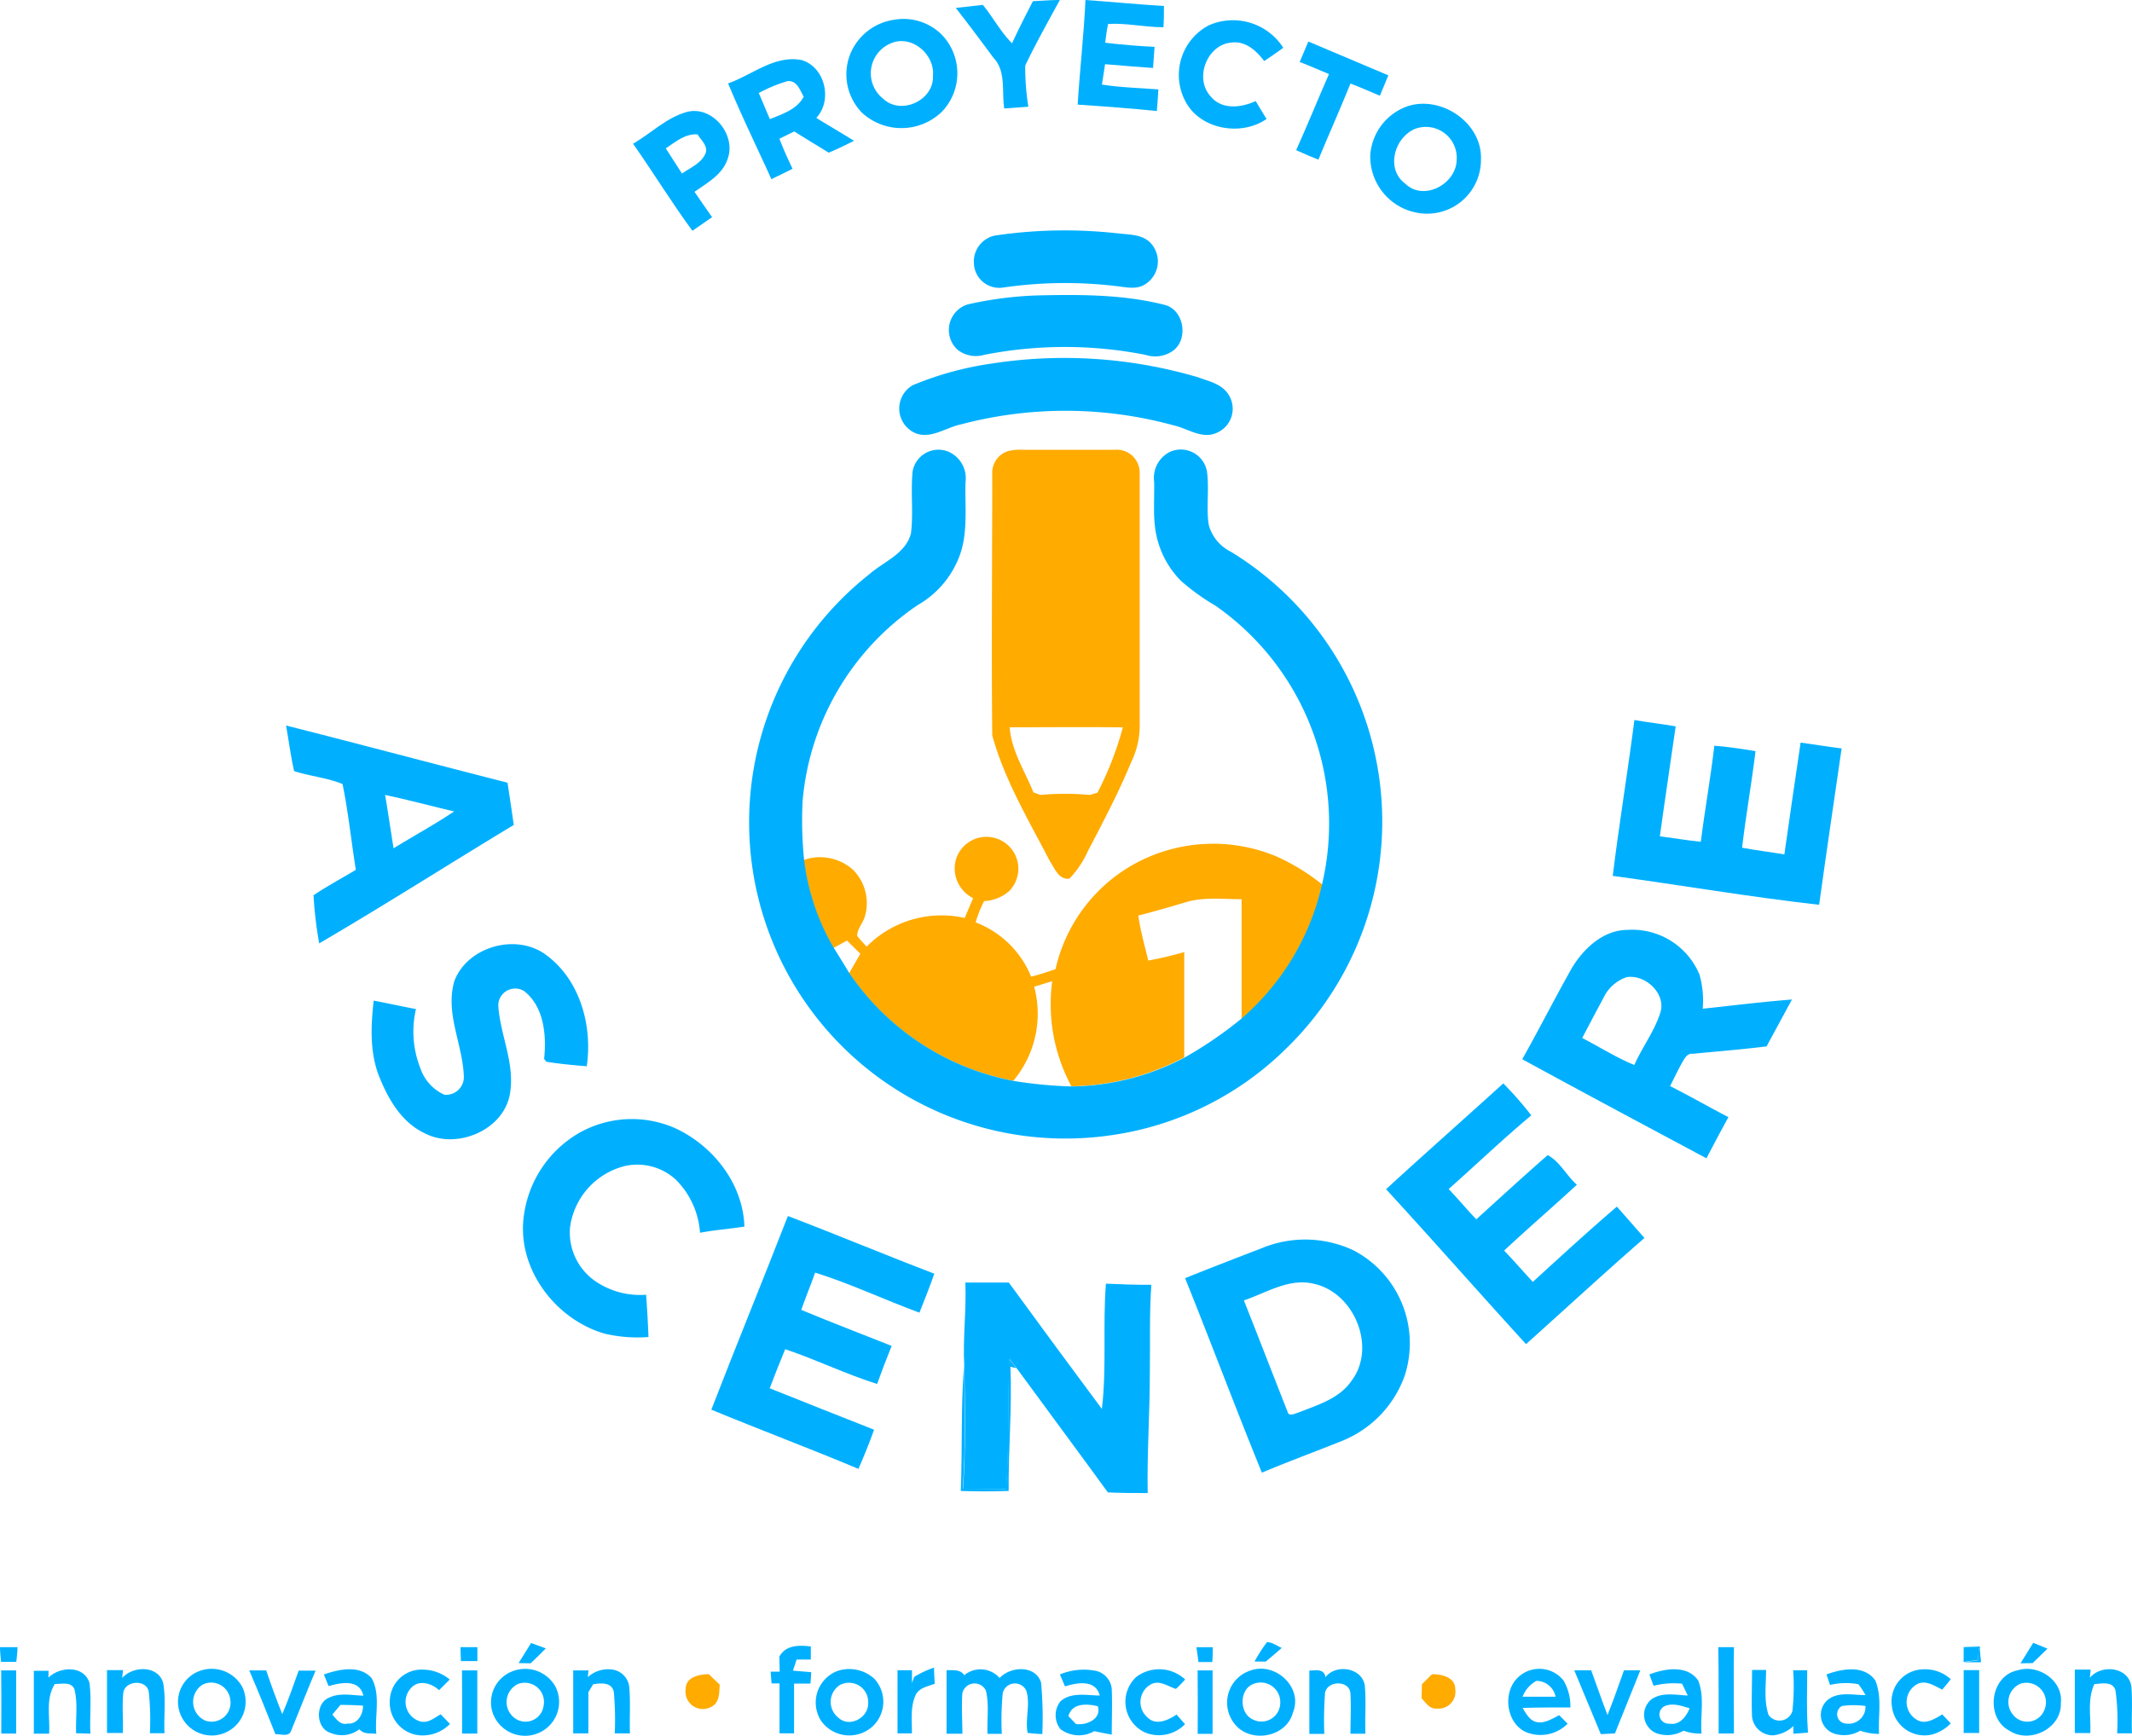 <svg xmlns="http://www.w3.org/2000/svg" viewBox="0 0 252.06 205.24"><defs><style>.cls-1{fill:#ffab00;}.cls-2{fill:#00b0ff;}</style></defs><title>Ascendere</title><g id="Layer_2" data-name="Layer 2"><g id="Layer_1-2" data-name="Layer 1"><path class="cls-1" d="M119.06,53.38a5.75,5.75,0,0,1,1.95-.19c3.58,0,7.15,0,10.73,0a2.72,2.72,0,0,1,3,2.52c0,10.13,0,20.27,0,30.4a9.9,9.9,0,0,1-1,4c-1.49,3.62-3.32,7.08-5.13,10.55a11.32,11.32,0,0,1-2.17,3.23c-1.25.2-1.75-1.21-2.31-2.05-2.51-4.84-5.37-9.6-6.82-14.89-.1-10.27,0-20.55,0-30.83A2.7,2.7,0,0,1,119.06,53.38ZM119.37,86c.2,2.78,1.8,5.17,2.81,7.7L123,94a32.12,32.12,0,0,1,5.86,0l.89-.27a38.1,38.1,0,0,0,3-7.72C128.3,85.95,123.84,86,119.37,86Z"/><path class="cls-1" d="M113,101.69a3.77,3.77,0,1,1,6.35,3.64,4.79,4.79,0,0,1-3,1.22,13.4,13.4,0,0,0-1,2.52,11.51,11.51,0,0,1,6.56,6.42c1-.25,1.93-.56,2.88-.89a19,19,0,0,1,8.68-12.07A19.37,19.37,0,0,1,151,101.31a24.91,24.91,0,0,1,5.36,3.31,29.54,29.54,0,0,1-9.57,15.87c0-4.72,0-9.44,0-14.16-2.27,0-4.62-.31-6.81.42-1.79.53-3.59,1.05-5.4,1.51.24,1.8.76,3.55,1.17,5.32,1.43-.25,2.85-.6,4.26-1,0,4.15,0,8.3,0,12.45a29.61,29.61,0,0,1-13.34,3.42,20.47,20.47,0,0,1-2.27-12.43l-2.13.66a12.35,12.35,0,0,1-2.47,11.12,30.37,30.37,0,0,1-19.42-12.71l1.34-2.31-1.58-1.56-1.61.88a27,27,0,0,1-3.52-10.4,5.82,5.82,0,0,1,5.87,1.18,5.59,5.59,0,0,1,1.38,5.46c-.22.8-.91,1.47-.92,2.32.34.45.74.86,1.12,1.28a12.43,12.43,0,0,1,11.59-3.39l1-2.35A3.92,3.92,0,0,1,113,101.69Z"/><path class="cls-1" d="M81.07,199.71c0-1.41,1.6-1.73,2.73-1.74l1.29,1.23c-.06.94,0,2.15-1,2.63A2.05,2.05,0,0,1,81.07,199.71Z"/><path class="cls-1" d="M168.11,199.17c.39-.41.8-.8,1.2-1.2,1.13,0,2.73.34,2.74,1.76a2,2,0,0,1-2.21,2.3c-.83.08-1.28-.71-1.77-1.21Z"/><path class="cls-2" d="M122.12.14C123.18.09,124.24,0,125.3,0c-1.39,2.56-2.83,5.11-4.09,7.75a29.37,29.37,0,0,0,.37,4.87l-2.85.21c-.32-2,.25-4.41-1.28-6C116,4.87,114.52,2.88,113,.94l3.2-.36c1.21,1.47,2.1,3.19,3.45,4.54C120.43,3.44,121.27,1.78,122.12.14Z"/><path class="cls-2" d="M128.33,0c3.09.22,6.18.52,9.28.71,0,.83,0,1.67-.06,2.51-2.19,0-4.36-.51-6.54-.39-.17.73-.25,1.48-.35,2.22,1.94.24,3.89.39,5.84.49-.06.83-.13,1.67-.18,2.5-1.9-.13-3.78-.29-5.67-.45-.12.8-.25,1.6-.37,2.41,2.21.35,4.45.4,6.67.57q-.07,1.28-.18,2.56c-3.12-.32-6.24-.55-9.36-.76C127.66,8.27,128.14,4.16,128.33,0Z"/><path class="cls-2" d="M105.69,2.34A6.41,6.41,0,0,1,111.24,4a6.57,6.57,0,0,1,.09,9.24,6.89,6.89,0,0,1-9.42.09,6.51,6.51,0,0,1-1.43-6.83A6.61,6.61,0,0,1,105.69,2.34Zm-.45,2.82a3.83,3.83,0,0,0-.83,6.51c2.1,2,6,.21,5.89-2.67C110.56,6.4,107.71,4,105.24,5.16Z"/><path class="cls-2" d="M142.9,3a7.07,7.07,0,0,1,8.82,2.65q-1.11.81-2.26,1.57c-.9-1.21-2.21-2.4-3.84-2.19-2.92.21-4.48,4.27-2.46,6.4,1.33,1.59,3.61,1.3,5.3.52.41.71.85,1.42,1.28,2.12-3,2.08-7.86,1.26-9.6-2.1A6.64,6.64,0,0,1,142.9,3Z"/><path class="cls-2" d="M154.68,4.91l9.46,4-1,2.41c-1.16-.48-2.31-1-3.48-1.44-1.2,3-2.56,6-3.79,9-.89-.35-1.76-.73-2.63-1.12,1.35-3,2.56-6,3.88-9-1.16-.47-2.31-1-3.46-1.43Z"/><path class="cls-2" d="M86.08,9.86c2.86-1,5.48-3.37,8.68-2.76,2.78.81,3.71,4.75,1.75,6.84,1.47.92,3,1.8,4.46,2.71-1,.5-2,1-3,1.4-1.35-.84-2.72-1.65-4.06-2.51l-1.76.86c.45,1.21,1,2.39,1.55,3.56-.83.42-1.67.82-2.5,1.23C89.5,17.43,87.67,13.69,86.08,9.86ZM89.71,11c.43,1,.87,2.06,1.31,3.09,1.49-.61,3.18-1.14,4-2.65-.44-.77-.78-1.93-1.89-1.85A16.86,16.86,0,0,0,89.71,11Z"/><path class="cls-2" d="M166.36,12.58c4-1.36,8.89,1.93,8.73,6.27a6.36,6.36,0,0,1-6.95,6.39A6.76,6.76,0,0,1,162,18.38,6.6,6.6,0,0,1,166.36,12.58Zm.76,2.74c-2.33,1.13-3.25,4.71-1,6.38,2.2,2.16,6.06.06,6.1-2.82A3.65,3.65,0,0,0,167.12,15.31Z"/><path class="cls-2" d="M74.85,17c2.11-1.24,3.95-3.09,6.34-3.76,3-.8,5.87,2.66,4.85,5.52-.59,1.87-2.43,2.87-3.93,3.92.69,1,1.36,2,2.08,3-.78.54-1.56,1.07-2.33,1.61C79.44,24,77.25,20.43,74.85,17Zm3.85.52c.63,1,1.29,2,1.93,3,1-.71,2.41-1.24,2.84-2.54.15-.86-.62-1.44-1-2.09C81,15.79,79.85,16.78,78.71,17.55Z"/><path class="cls-2" d="M118,27.8a56.38,56.38,0,0,1,14.11-.21c1.28.16,2.77.09,3.78,1a3.19,3.19,0,0,1-.46,5c-1.09.74-2.44.33-3.64.22a50.79,50.79,0,0,0-13.18.19,3,3,0,0,1-3.47-2.9A3.13,3.13,0,0,1,118,27.8Z"/><path class="cls-2" d="M122.73,34.93c5-.11,10.12-.12,15,1.13,2.26.61,2.79,4,1,5.38a3.65,3.65,0,0,1-3.3.52,49.38,49.38,0,0,0-19.08,0,3.48,3.48,0,0,1-3.16-.62A3.17,3.17,0,0,1,114.39,36,43.6,43.6,0,0,1,122.73,34.93Z"/><path class="cls-2" d="M117.18,43a55.88,55.88,0,0,1,24.42,1.6c1.36.5,3,.82,3.75,2.24a3.08,3.08,0,0,1-1.44,4.31c-1.76.86-3.48-.49-5.18-.86a48.33,48.33,0,0,0-25.11-.11c-1.9.39-3.87,2-5.8.83a3.18,3.18,0,0,1,.09-5.46A38.23,38.23,0,0,1,117.18,43Z"/><path class="cls-2" d="M107.89,55.77a3.1,3.1,0,0,1,4.33-2.32A3.42,3.42,0,0,1,114.15,57c-.09,2.94.33,6-.73,8.8a11.25,11.25,0,0,1-4.94,5.76A31.21,31.21,0,0,0,94.89,94.71a46.42,46.42,0,0,0,.18,7,27,27,0,0,0,3.52,10.4c.63,1,1.24,2,1.85,3a30.37,30.37,0,0,0,19.42,12.71,51.38,51.38,0,0,0,6.87.65A29.61,29.61,0,0,0,140,125.08a46.74,46.74,0,0,0,6.72-4.59,29.54,29.54,0,0,0,9.57-15.87,31.41,31.41,0,0,0-12.59-33,25.77,25.77,0,0,1-4.06-2.92,10.83,10.83,0,0,1-2.83-5c-.57-2.2-.3-4.5-.36-6.74a3.44,3.44,0,0,1,1.85-3.52,3.14,3.14,0,0,1,4.39,2.28c.3,2.09-.1,4.23.21,6.32a5,5,0,0,0,2.64,3.21,37.39,37.39,0,0,1,6.67,58.59,36.82,36.82,0,0,1-21,10.42A37.39,37.39,0,0,1,102.78,67.9c1.71-1.5,4.29-2.41,4.92-4.82C108,60.66,107.66,58.2,107.89,55.77Z"/><path class="cls-2" d="M193.23,85.14c1.62.29,3.26.46,4.88.75-.61,4.34-1.28,8.67-1.87,13,1.62.21,3.22.48,4.84.65.48-3.79,1.16-7.56,1.6-11.36,1.63.12,3.25.38,4.87.64-.46,3.82-1.14,7.61-1.59,11.42,1.65.31,3.32.51,5,.79q.94-6.61,1.92-13.22c1.62.22,3.23.49,4.85.69-.89,6.16-1.81,12.32-2.66,18.49-8.16-.92-16.27-2.31-24.4-3.42C191.42,97.43,192.44,91.3,193.23,85.14Z"/><path class="cls-2" d="M33.82,85.79C42.55,88,51.24,90.32,60,92.55q.39,2.52.74,5c-7.69,4.64-15.26,9.48-23,14a45.36,45.36,0,0,1-.67-5.69c1.6-1.07,3.31-2,5-3-.54-3.38-.89-6.8-1.57-10.15-1.83-.75-3.85-.92-5.73-1.53C34.38,89.44,34.14,87.6,33.82,85.79ZM45.53,94c.36,2.1.66,4.2,1,6.31,2.38-1.47,4.84-2.8,7.16-4.36C50.94,95.3,48.25,94.58,45.53,94Z"/><path class="cls-2" d="M185.87,114.41c1.39-2.28,3.68-4.42,6.5-4.45a8.61,8.61,0,0,1,8.57,5.32,11.67,11.67,0,0,1,.37,4c3.52-.38,7-.81,10.55-1.09-1,1.85-2,3.68-3,5.54-2.9.37-5.82.59-8.73.88-.61-.09-.93.48-1.18.91-.55.95-1,1.93-1.5,2.91,2.33,1.17,4.58,2.47,6.9,3.67-.89,1.61-1.75,3.24-2.6,4.87-7.27-3.89-14.55-7.77-21.78-11.72C182,121.64,183.84,118,185.87,114.41Zm6.5,1.12a4.68,4.68,0,0,0-2.81,2.5c-.85,1.56-1.67,3.14-2.5,4.71,2.06,1.06,4,2.31,6.16,3.19.94-2.11,2.39-4,3.08-6.2S194.59,115.23,192.37,115.54Z"/><path class="cls-2" d="M53.72,116c1.56-4.1,7.37-5.71,10.87-3.06,4,2.95,5.48,8.38,4.78,13.14-1.6-.12-3.2-.28-4.78-.53l-.26-.34c.29-2.78,0-6.14-2.34-8a2,2,0,0,0-3.08,1.69c.22,3.45,1.94,6.74,1.41,10.25C59.7,133.62,54,136,50.2,134c-2.71-1.28-4.29-4-5.36-6.68-1.14-2.84-1-6-.66-9,1.68.32,3.35.69,5,1a11.73,11.73,0,0,0,.5,6.94,5.29,5.29,0,0,0,2.86,3.19,2.1,2.1,0,0,0,2.29-2.3C54.67,123.42,52.61,119.78,53.72,116Z"/><path class="cls-2" d="M163.87,140.62c4.59-4.21,9.25-8.33,13.86-12.51a41.45,41.45,0,0,1,3.31,3.78c-3.35,2.79-6.5,5.82-9.77,8.71,1.12,1.17,2.15,2.42,3.27,3.58,2.8-2.54,5.59-5.1,8.44-7.59,1.43.75,2.22,2.43,3.45,3.5-2.84,2.63-5.78,5.15-8.6,7.79,1.16,1.21,2.25,2.47,3.39,3.7,3.29-3,6.55-6,9.94-8.9l3.26,3.71c-4.72,4.11-9.33,8.36-14,12.55C174.87,152.87,169.44,146.68,163.87,140.62Z"/><path class="cls-2" d="M68.41,134a12.66,12.66,0,0,1,11.66-.48c4.38,2.13,7.78,6.54,7.94,11.52-1.74.28-3.51.4-5.25.73a9.82,9.82,0,0,0-2.85-6.27,6.74,6.74,0,0,0-6-1.63,8.65,8.65,0,0,0-6.52,7.3,7,7,0,0,0,3,6.33,9.38,9.38,0,0,0,6,1.6q.18,2.49.28,5a17,17,0,0,1-5.23-.41c-5.91-1.74-10.46-7.87-9.48-14.12A13.32,13.32,0,0,1,68.41,134Z"/><path class="cls-2" d="M93.15,143.79c5.79,2.21,11.52,4.61,17.31,6.82-.53,1.56-1.16,3.08-1.76,4.61-4.13-1.52-8.13-3.42-12.33-4.74-.51,1.48-1.13,2.93-1.64,4.41,3.54,1.48,7.13,2.84,10.69,4.26q-.91,2.23-1.72,4.5c-3.7-1.16-7.2-2.88-10.87-4.11q-.95,2.3-1.83,4.62,6.17,2.47,12.34,4.9c-.56,1.57-1.18,3.11-1.85,4.63-5.76-2.42-11.62-4.61-17.39-7C87.07,159,90.18,151.44,93.15,143.79Z"/><path class="cls-2" d="M149.21,147.58a13.41,13.41,0,0,1,10.85.29,12.4,12.4,0,0,1,6,14.84,13,13,0,0,1-7.44,7.69c-3.13,1.26-6.31,2.42-9.43,3.74-3.11-7.62-6-15.35-9.08-23C143.11,149.93,146.16,148.76,149.21,147.58Zm-2.15,6.19c1.74,4.37,3.43,8.77,5.16,13.15.14.67.91.19,1.32.1,2.22-.89,4.72-1.6,6.18-3.65,3.12-4,.39-10.58-4.45-11.58C152.36,151.12,149.71,152.88,147.06,153.77Z"/><path class="cls-2" d="M114.13,151.66q2.57,0,5.14,0,5.46,7.49,11,14.94c.59-4.91.09-9.88.48-14.81,1.78.08,3.57.15,5.37.13-.25,3.49-.12,7-.18,10.49,0,4.72-.34,9.42-.25,14.14-1.57,0-3.15,0-4.71-.08-3.57-4.91-7.2-9.78-10.78-14.68-.29-.37-.57-.74-.87-1.1-.17,5.14,0,10.28-.36,15.4l-5.12,0c.35-4.86.25-9.74.15-14.61C113.82,158.18,114.27,154.93,114.13,151.66Z"/><path class="cls-2" d="M0,194.77H2.07c0,.57-.09,1.15-.14,1.74H.12C.08,195.93,0,195.35,0,194.77Z"/><path class="cls-2" d="M61.31,196.66l1.48-2.38c.58.21,1.16.42,1.74.64-.58.6-1.19,1.18-1.79,1.76Z"/><path class="cls-2" d="M148.32,196.47a19,19,0,0,1,1.47-2.29c.64,0,1.17.45,1.75.68-.62.55-1.26,1.09-1.9,1.62Z"/><path class="cls-2" d="M238.88,196.68l1.5-2.42,1.69.69q-.87.86-1.76,1.71Z"/><path class="cls-2" d="M54.44,194.77h2c0,.55,0,1.1,0,1.65l-1.95,0Z"/><path class="cls-2" d="M92.14,195.88c.77-1.37,2.33-1.37,3.72-1.19,0,.39,0,1.16,0,1.55l-1.68,0-.43,1.31c.72.07,1.44.12,2.16.18,0,.34-.07,1-.09,1.35l-1.94,0c0,2,0,3.92,0,5.88H92.16q0-3,0-5.9l-.94,0-.11-1.39,1.07,0Z"/><path class="cls-2" d="M141.45,194.78l1.93,0c0,.58,0,1.16-.06,1.75h-1.63C141.61,195.93,141.54,195.35,141.45,194.78Z"/><path class="cls-2" d="M203.15,194.77H205c-.06,3.4,0,6.81,0,10.21h-1.81C203.18,201.57,203.21,198.17,203.15,194.77Z"/><path class="cls-2" d="M.14,197.52H1.91c0,2.49,0,5,0,7.47H.15C.16,202.49.17,200,.14,197.52Z"/><path class="cls-2" d="M5.73,198.37c1.34-1.33,4.21-1.47,4.85.63.26,2,0,4,.11,6L9,204.95c-.08-1.74.24-3.54-.21-5.24-.43-.9-1.52-.57-2.31-.58-1.12,1.76-.55,3.91-.67,5.87L4,205q0-3.72,0-7.43l1.74,0Z"/><path class="cls-2" d="M14.44,198.42c1.27-1.43,4.18-1.53,4.84.53.37,2,.07,4,.17,6H17.72a31.08,31.08,0,0,0-.13-4.87c-.22-1.51-2.7-1.39-3,0-.18,1.6,0,3.22-.07,4.84l-1.87,0q0-3.72,0-7.43l1.89,0C14.52,197.73,14.47,198.19,14.44,198.42Z"/><path class="cls-2" d="M23.62,197.58a4.13,4.13,0,0,1,5,1.85,4,4,0,1,1-7.53,2.41A3.89,3.89,0,0,1,23.62,197.58Zm.37,1.6a2.42,2.42,0,0,0,.29,4.28,2.24,2.24,0,0,0,2.94-2.52A2.27,2.27,0,0,0,24,199.18Z"/><path class="cls-2" d="M38.29,198c1.79-.62,4.23-1.16,5.65.44,1.09,2,.35,4.4.55,6.58-.69-.08-1.49.08-2-.54a3.4,3.4,0,0,1-3.38.44c-1.8-.52-1.89-3.55-.15-4.2,1.25-.58,2.65-.25,4-.21-.46-2-2.66-1.55-4.11-1.13Zm1,4.75c.48.52.94,1.27,1.78,1.06,1.2.1,1.86-1.06,1.85-2.12q-1.34-.09-2.67-.09Z"/><path class="cls-2" d="M46.09,201a3.76,3.76,0,0,1,4-3.57,5,5,0,0,1,3.08,1.17l-1.26,1.26c-.87-.81-2.35-1.27-3.27-.3a2.4,2.4,0,0,0,1.07,4c.91.23,1.65-.43,2.39-.85l1.1,1.14a4.53,4.53,0,0,1-3.9,1.31A3.89,3.89,0,0,1,46.09,201Z"/><path class="cls-2" d="M54.62,197.52h1.81c0,2.49,0,5,0,7.47H54.63C54.63,202.48,54.65,200,54.62,197.52Z"/><path class="cls-2" d="M60.89,197.52a4.1,4.1,0,0,1,4.77,1.9A4,4,0,0,1,63.48,205a4.05,4.05,0,0,1-5.21-2.4A3.94,3.94,0,0,1,60.89,197.52Zm.37,1.6a2.36,2.36,0,0,0-.58,3.9,2.15,2.15,0,0,0,3.58-1.28A2.27,2.27,0,0,0,61.26,199.12Z"/><path class="cls-2" d="M69.5,198.32a3.53,3.53,0,0,1,2.72-.92,2.35,2.35,0,0,1,2.19,2.29c.14,1.76,0,3.52.07,5.28h-1.8a36.16,36.16,0,0,0-.11-4.9c-.24-1.18-1.53-1.06-2.44-.91l-.57.94c0,1.62,0,3.24,0,4.87H67.77c0-2.49,0-5,0-7.45l1.81,0C69.55,197.71,69.52,198.12,69.5,198.32Z"/><path class="cls-2" d="M99,197.59a4.4,4.4,0,0,1,4.37.92,4,4,0,0,1-.17,5.6,4.09,4.09,0,0,1-6.12-.62A4,4,0,0,1,99,197.59Zm.43,1.58a2.37,2.37,0,0,0-.31,3.94c1.3,1.24,3.58,0,3.52-1.72A2.27,2.27,0,0,0,99.47,199.17Z"/><path class="cls-2" d="M108.08,198.29a11.61,11.61,0,0,1,2.35-1.1c0,.63.05,1.27.08,1.91-.83.32-1.89.47-2.28,1.39-.63,1.41-.39,3-.42,4.48h-1.7c0-2.49,0-5,0-7.47h1.71c0,.38,0,1.14,0,1.52Z"/><path class="cls-2" d="M114,198.09a3,3,0,0,1,4.18.33c1.29-1.39,4.21-1.56,4.9.51a45.23,45.23,0,0,1,.15,6.11c-.58,0-1.16-.07-1.74-.13-.31-1.67.36-3.41-.16-5a1.48,1.48,0,0,0-2.78.3,33.56,33.56,0,0,0-.11,4.81l-1.69,0c-.07-1.7.21-3.44-.19-5.11a1.48,1.48,0,0,0-2.78.3c-.12,1.6,0,3.2,0,4.8h-1.87c0-2.51,0-5,0-7.52C112.61,197.53,113.52,197.34,114,198.09Z"/><path class="cls-2" d="M125.31,198a7.31,7.31,0,0,1,4-.47,2.42,2.42,0,0,1,2.13,2.19c.07,1.79,0,3.59,0,5.39-.69-.12-1.38-.25-2.06-.41a3.62,3.62,0,0,1-4-.23,2.65,2.65,0,0,1,0-3.3c1.28-1.12,3.1-.69,4.64-.68-.5-1.93-2.67-1.52-4.11-1.08Zm1,4.92.9.94c1.23.19,3.06-.6,2.58-2.1C128.52,201.45,126.76,201.35,126.32,202.91Z"/><path class="cls-2" d="M134.33,198.3a4.49,4.49,0,0,1,5.79.3c-.36.37-.7.77-1.09,1.11-.91-.28-1.81-1-2.8-.62a2.39,2.39,0,0,0-.55,4c1,1,2.44.31,3.42-.35l1,1.14a4.31,4.31,0,0,1-4.68,1A4,4,0,0,1,134.33,198.3Z"/><path class="cls-2" d="M147.85,197.53c2.92-1.05,6.26,2,5,5-.77,2.91-5,3.66-6.86,1.35A4,4,0,0,1,147.85,197.53Zm.37,1.58c-1.74.62-1.76,3.56,0,4.26a2.22,2.22,0,0,0,3.14-2A2.31,2.31,0,0,0,148.22,199.11Z"/><path class="cls-2" d="M156.71,198.32c1.23-1.6,4.32-1.14,4.65,1,.16,1.89,0,3.79.07,5.69l-1.77,0c0-1.58.09-3.17,0-4.75s-2.67-1.58-3-.12a43.2,43.2,0,0,0-.09,4.89l-1.77,0q0-3.75,0-7.49C155.51,197.53,156.55,197.27,156.71,198.32Z"/><path class="cls-2" d="M178.93,199a3.65,3.65,0,0,1,5.91-.3,6,6,0,0,1,.82,3.2c-1.89,0-3.77,0-5.65.06.43.69.87,1.56,1.77,1.69s1.76-.43,2.56-.83l1,1a4.52,4.52,0,0,1-4.49,1.15C178.44,204.3,177.64,201.06,178.93,199Zm1.07,1.63c1.3,0,2.6,0,3.91,0a2.31,2.31,0,0,0-2.27-1.87A3.63,3.63,0,0,0,180,200.66Z"/><path class="cls-2" d="M195,198c1.83-.71,4.53-1.16,5.79.75.77,2,.2,4.17.38,6.24a5.66,5.66,0,0,1-2.13-.34,3.81,3.81,0,0,1-3.26.28,2.36,2.36,0,0,1-.52-4c1.26-.87,2.86-.5,4.28-.44-.23-.48-.45-.94-.68-1.4a9.78,9.78,0,0,0-3.36.25Zm1.6,3.88a1.09,1.09,0,0,0,.74,1.94c1.23.22,2-.81,2.42-1.81C198.74,201.67,197.5,201.27,196.56,201.89Z"/><path class="cls-2" d="M212,197.5h1.66c0,2.46-.1,4.93.1,7.38l-1.73.13c0-.23,0-.68,0-.91a4.06,4.06,0,0,1-2.41,1.1,2.49,2.49,0,0,1-2.48-2.17c-.08-1.85,0-3.71,0-5.56l1.66,0c0,1.77-.29,3.62.3,5.34a1.6,1.6,0,0,0,2.81-.47A27.42,27.42,0,0,0,212,197.5Z"/><path class="cls-2" d="M215.94,198c1.83-.69,4.47-1.15,5.77.71.84,2,.31,4.23.45,6.32a6.8,6.8,0,0,1-2.23-.38,3.74,3.74,0,0,1-3.23.29,2.34,2.34,0,0,1-.53-4c1.27-.93,2.93-.49,4.38-.5a9.77,9.77,0,0,0-.84-1.29,8.25,8.25,0,0,0-3.35.09Zm2.33,5.81a2,2,0,0,0,2.28-2.08,10.16,10.16,0,0,0-2.78,0A1.11,1.11,0,0,0,218.27,203.81Z"/><path class="cls-2" d="M223.68,201.82a3.81,3.81,0,0,1,3.55-4.42,4.51,4.51,0,0,1,3.4,1.16c-.32.41-.65.82-1,1.23-.94-.43-2-1.22-3.05-.6a2.42,2.42,0,0,0,0,4.14c1,.67,2.16-.07,3.05-.61l1,1.07a4.91,4.91,0,0,1-2.16,1.3A3.88,3.88,0,0,1,223.68,201.82Z"/><path class="cls-2" d="M232.16,197.49l1.83,0q0,3.72,0,7.43l-1.83,0C232.16,202.49,232.15,200,232.16,197.49Z"/><path class="cls-2" d="M238.51,197.52c2.45-.8,5.44,1.19,5.14,3.87.11,3-3.69,4.87-6.12,3.24C234.69,203.11,235.28,198.17,238.51,197.52Zm.38,1.57a2.34,2.34,0,0,0-1,3.54,2.16,2.16,0,0,0,3.79-.38A2.31,2.31,0,0,0,238.89,199.09Z"/><path class="cls-2" d="M247.08,198.39c1.38-1.65,4.65-1.28,4.91,1.1.14,1.82,0,3.65.06,5.47H250.3a25.56,25.56,0,0,0-.2-5.11c-.37-1.09-1.63-.76-2.49-.71-.85,1.82-.39,3.86-.48,5.79l-1.83,0q0-3.75,0-7.5l1.87,0C247.15,197.75,247.1,198.18,247.08,198.39Z"/><path class="cls-2" d="M29.47,197.52h2c.59,1.74,1.22,3.47,1.9,5.17.72-1.69,1.33-3.41,1.94-5.14.65,0,1.3,0,2,0-1,2.36-1.92,4.75-2.89,7.11-.28.78-1.26.37-1.86.4C31.55,202.5,30.53,200,29.47,197.52Z"/><path class="cls-2" d="M141.59,197.52l1.77,0c0,2.5,0,5,0,7.5l-1.76,0C141.61,202.48,141.62,200,141.59,197.52Z"/><path class="cls-2" d="M186.12,197.51h2c.64,1.76,1.26,3.54,1.93,5.29.7-1.75,1.32-3.52,1.95-5.29l1.93,0c-1,2.48-2,5-3,7.46l-1.67.09Q187.69,201.29,186.12,197.51Z"/><path class="cls-2" d="M118.94,176.09c.36-5.13.19-10.27.36-15.4.3.36.58.73.87,1.1l-.71-.18c.2,4.9-.25,9.79-.21,14.69q-2.82.1-5.66,0c.2-5,0-9.92.38-14.87.1,4.87.21,9.75-.15,14.61Z"/><path class="cls-2" d="M232.16,194.77l1.91-.08c0,.62.09,1.24.14,1.87l-2.06,0,1.69-.24c0-.37.09-1.1.12-1.46Z"/><path class="cls-2" d="M232.16,194.77l1.8.05c0,.37-.09,1.1-.12,1.46l-1.69.24C232.16,196.09,232.16,195.21,232.16,194.77Z"/></g></g></svg>